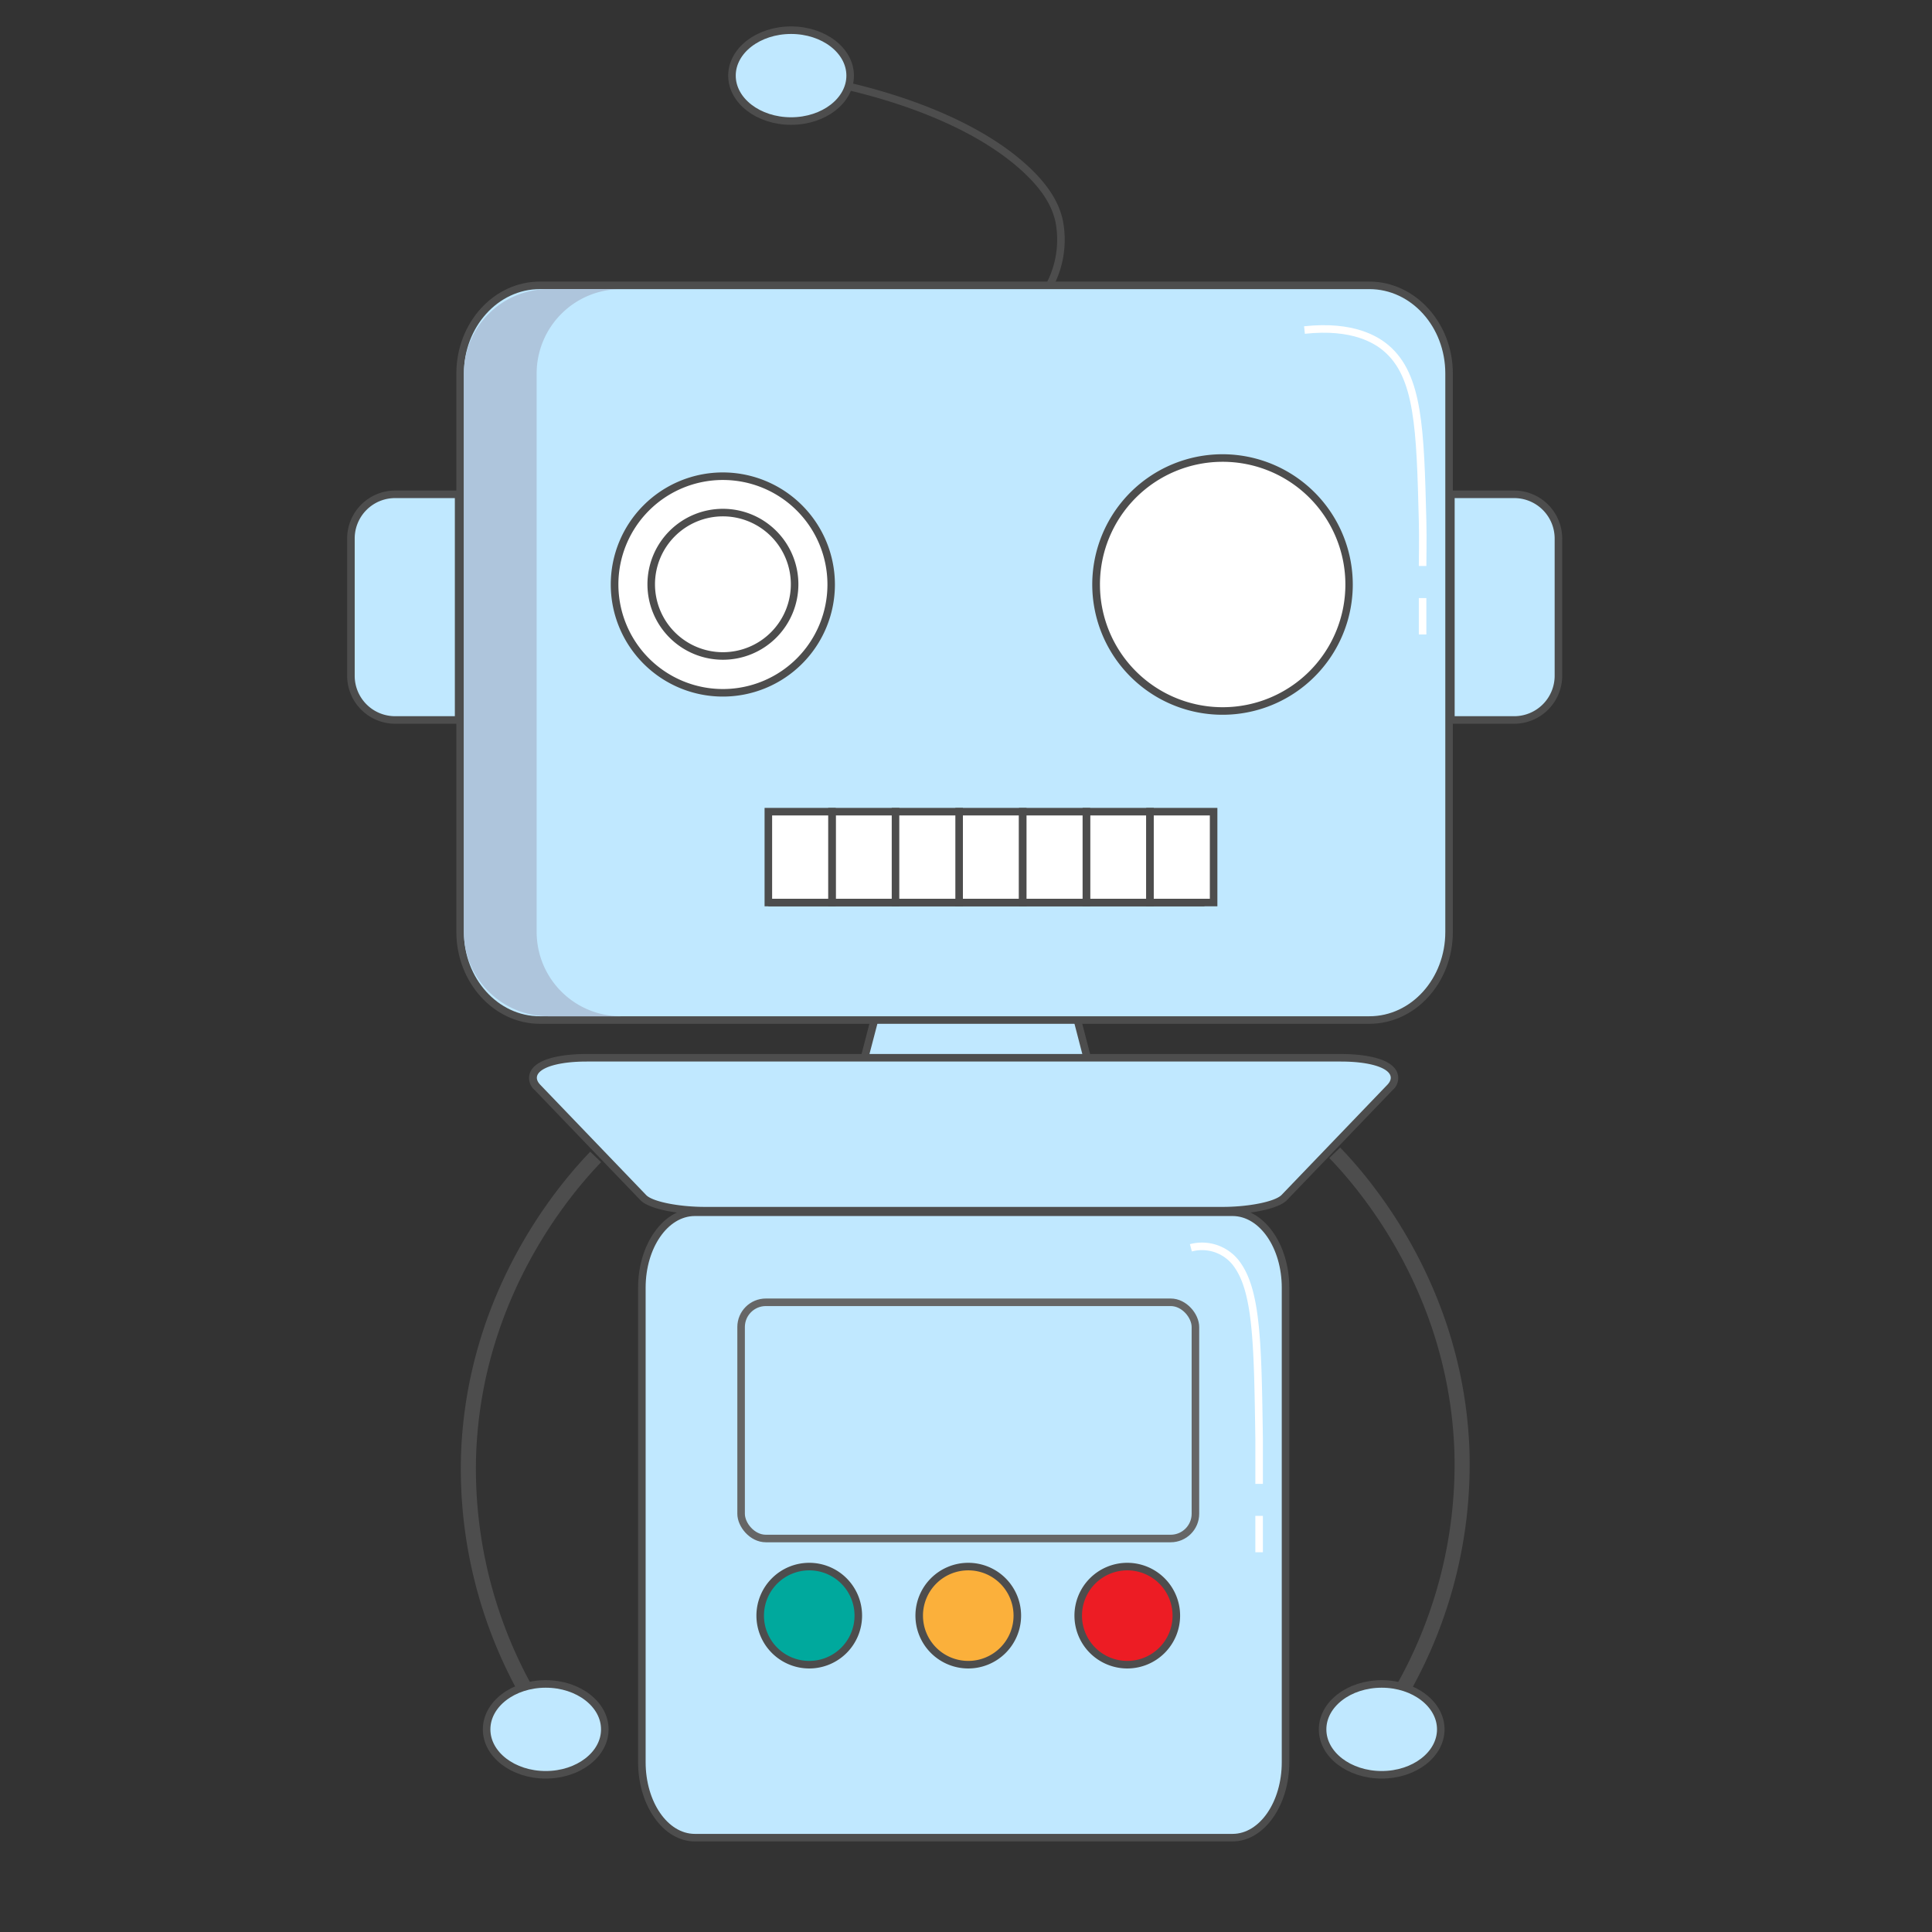 <svg id="Layer_1" xmlns="http://www.w3.org/2000/svg" viewBox="0 0 256 256">
    <rect x="0" y="0" width="256" height="256" fill="#333333" stroke="none"/>
    <defs>
        <style>
            .cls-1,.cls-9{fill:#c0e8ff;}.cls-2{fill:#4d4d4d;}.cls-3{fill:#f2f2f2;}.cls-14,.cls-3,.cls-7,.cls-8,.cls-9{stroke:#4d4d4d;}.cls-10,.cls-14,.cls-3,.cls-6,.cls-7,.cls-8,.cls-9{stroke-miterlimit:10;}.cls-4{fill:#aec5dc;}.cls-5,.cls-8{fill:#fff;}.cls-10,.cls-14,.cls-6,.cls-7{fill:none;}.cls-6{stroke:#fff;}.cls-10{stroke:#666;}.cls-11{fill:#00a99d;}.cls-12{fill:#fbb03b;}.cls-13{fill:#ed1c24;}.cls-14{stroke-width:2px;}
        </style>
    </defs>
    <path class="cls-1"
          d="M115.84,147.18a2.14,2.14,0,0,1-1.72-.84,3.3,3.3,0,0,1-.43-2.88l3.78-14.58a2.78,2.78,0,0,1,2.59-2h18.48a2.77,2.77,0,0,1,2.59,2l3.78,14.58a3.33,3.33,0,0,1-.42,2.88,2.14,2.14,0,0,1-1.72.84Z"/>
    <path class="cls-2"
          d="M138.54,127.41a2.27,2.27,0,0,1,2.11,1.59l3.78,14.59c.43,1.66-.3,3.09-1.66,3.09H115.84c-1.36,0-2.1-1.43-1.66-3.09L118,129a2.26,2.26,0,0,1,2.1-1.59h18.48m0-1H120.06a3.25,3.25,0,0,0-3.07,2.34l-3.78,14.58a3.82,3.82,0,0,0,.51,3.32,2.65,2.65,0,0,0,2.12,1h26.93a2.61,2.61,0,0,0,2.11-1,3.83,3.83,0,0,0,.52-3.32l-3.79-14.58a3.23,3.23,0,0,0-3.07-2.34Z"/>
    <path id="MouthBack" class="cls-3"
          d="M101.81,107.55h59a0,0,0,0,1,0,0V119a12.62,12.62,0,0,1-12.62,12.62H114.43A12.62,12.62,0,0,1,101.81,119V107.55A0,0,0,0,1,101.81,107.55Z"/>
    <path class="cls-1"
          d="M71.53,135.14c-5.82,0-10.56-5.24-10.56-11.67v-74c0-6.44,4.74-11.68,10.56-11.68H181.45c5.82,0,10.56,5.24,10.56,11.68v74c0,6.43-4.74,11.67-10.56,11.67Z"/>
    <path class="cls-2"
          d="M181.45,38.31c5.56,0,10.06,5,10.06,11.18v74c0,6.17-4.5,11.17-10.06,11.17H71.53c-5.55,0-10.06-5-10.06-11.17v-74c0-6.17,4.51-11.18,10.06-11.18H181.45m0-1H71.53c-6.1,0-11.06,5.46-11.06,12.18v74c0,6.71,5,12.17,11.06,12.17H181.45c6.1,0,11.06-5.46,11.06-12.17v-74c0-6.72-5-12.18-11.06-12.18Z"/>
    <path class="cls-4"
          d="M71.11,123.47v-74A11.18,11.18,0,0,1,82.28,38.31H72.65A11.19,11.19,0,0,0,61.47,49.49v74a11.18,11.18,0,0,0,11.18,11.17h9.63A11.17,11.17,0,0,1,71.11,123.47Z"/>
    <path class="cls-5" d="M95.79,91.79a14.35,14.35,0,1,1,14.34-14.34A14.36,14.36,0,0,1,95.79,91.79Z"/>
    <path class="cls-2"
          d="M95.79,63.6A13.85,13.85,0,1,1,81.94,77.45,13.84,13.84,0,0,1,95.79,63.6m0-1a14.85,14.85,0,1,0,14.84,14.85A14.86,14.86,0,0,0,95.79,62.6Z"/>
    <path class="cls-5" d="M162,94.2a16.76,16.76,0,1,1,16.75-16.75A16.77,16.77,0,0,1,162,94.2Z"/>
    <path class="cls-2"
          d="M162,61.19a16.26,16.26,0,1,1-16.25,16.26A16.25,16.25,0,0,1,162,61.19m0-1a17.26,17.26,0,1,0,17.25,17.26A17.27,17.27,0,0,0,162,60.19Z"/>
    <path class="cls-1" d="M52.39,95.4a5.86,5.86,0,0,1-5.86-5.86V71.37a5.86,5.86,0,0,1,5.86-5.86h8.38V95.4Z"/>
    <path class="cls-2"
          d="M60.27,66V94.9H52.39A5.35,5.35,0,0,1,47,89.54V71.37A5.35,5.35,0,0,1,52.39,66h7.88m1-1H52.39A6.36,6.36,0,0,0,46,71.37V89.54a6.36,6.36,0,0,0,6.36,6.36h8.88V65Z"/>
    <path class="cls-1" d="M192.21,95.4V65.51h8.39a5.87,5.87,0,0,1,5.86,5.86V89.54a5.86,5.86,0,0,1-5.86,5.86Z"/>
    <path class="cls-2"
          d="M200.6,66A5.36,5.36,0,0,1,206,71.37V89.54a5.36,5.36,0,0,1-5.36,5.36h-7.89V66h7.89m0-1h-8.89V95.9h8.89A6.37,6.37,0,0,0,207,89.54V71.37A6.37,6.37,0,0,0,200.6,65Z"/>
    <path class="cls-6"
          d="M172.85,43.73c6.49-.7,9.57,1.34,10.83,2.41C188,49.82,188.19,56.83,188.5,69c.06,2.56,0,4.66,0,6"/>
    <path class="cls-6" d="M188.5,79.25v4.82"/>
    <line class="cls-7" x1="101.81" y1="119.59" x2="159.6" y2="119.59"/>
    <rect class="cls-8" x="127.09" y="107.55" width="8.43" height="12.04"/>
    <rect class="cls-8" x="143.95" y="107.55" width="8.43" height="12.04"/>
    <rect class="cls-8" x="110.24" y="107.55" width="8.43" height="12.04"/>
    <rect class="cls-8" x="118.66" y="107.55" width="8.43" height="12.04"/>
    <rect class="cls-8" x="101.81" y="107.55" width="8.43" height="12.04"/>
    <rect class="cls-8" x="135.52" y="107.55" width="8.43" height="12.04"/>
    <rect class="cls-8" x="152.38" y="107.55" width="8.43" height="12.04"/>
    <path class="cls-7"
          d="M111.44,11.22c4.23.94,16.35,3.95,24.08,10.84,3.48,3.1,4.44,5.53,4.82,7.22a12.92,12.92,0,0,1-1.21,8.43"/>
    <ellipse class="cls-9" cx="104.82" cy="10.02" rx="7.83" ry="6.02"/>
    <circle class="cls-5" cx="95.79" cy="77.45" r="9.53"/>
    <path class="cls-2" d="M95.79,68.42a9,9,0,1,1-9,9,9,9,0,0,1,9-9m0-1a10,10,0,1,0,10,10,10,10,0,0,0-10-10Z"/>
    <path class="cls-1"
          d="M92.07,243.5c-3.87,0-7-4.48-7-10V170.62c0-5.51,3.15-10,7-10h71.25c3.87,0,7,4.48,7,10V233.5c0,5.52-3.15,10-7,10Z"/>
    <path class="cls-2"
          d="M163.32,161.13c3.6,0,6.52,4.25,6.52,9.49V233.5c0,5.25-2.92,9.5-6.52,9.5H92.07c-3.6,0-6.52-4.25-6.52-9.5V170.62c0-5.24,2.92-9.49,6.52-9.49h71.25m0-1H92.07c-4.14,0-7.52,4.7-7.52,10.49V233.5c0,5.79,3.38,10.5,7.52,10.5h71.25c4.14,0,7.52-4.71,7.52-10.5V170.62c0-5.79-3.38-10.49-7.52-10.49Z"/>
    <path class="cls-6" d="M157.8,165.34a5.71,5.71,0,0,1,6.26,2.41c2.5,3.68,2.6,10.69,2.78,22.87,0,2.57,0,4.67,0,6"/>
    <path class="cls-6" d="M166.84,200.86v4.82"/>
    <rect class="cls-10" x="98.2" y="172.56" width="60.2" height="31.3" rx="3.28"/>
    <path class="cls-11" d="M107.23,220.62a6.52,6.52,0,1,1,6.52-6.52A6.52,6.52,0,0,1,107.23,220.62Z"/>
    <path class="cls-2" d="M107.23,208.08a6,6,0,1,1-6,6,6,6,0,0,1,6-6m0-1a7,7,0,1,0,7,7,7,7,0,0,0-7-7Z"/>
    <path class="cls-12" d="M128.3,220.62a6.52,6.52,0,1,1,6.52-6.52A6.52,6.52,0,0,1,128.3,220.62Z"/>
    <path class="cls-2" d="M128.3,208.08a6,6,0,1,1-6,6,6,6,0,0,1,6-6m0-1a7,7,0,1,0,7,7,7,7,0,0,0-7-7Z"/>
    <path class="cls-13" d="M149.37,220.62a6.52,6.52,0,1,1,6.52-6.52A6.52,6.52,0,0,1,149.37,220.62Z"/>
    <path class="cls-2" d="M149.37,208.08a6,6,0,1,1-6,6,6,6,0,0,1,6-6m0-1a7,7,0,1,0,7,7,7,7,0,0,0-7-7Z"/>
    <path class="cls-1"
          d="M93.41,160.42c-3.15,0-7.08-.61-8.17-1.74l-14-14.58a1.62,1.62,0,0,1-.49-1.84c.56-1.32,3.18-2.1,7-2.1h99.93c3.83,0,6.45.78,7,2.1a1.62,1.62,0,0,1-.49,1.84l-14,14.58c-1.09,1.13-5,1.74-8.17,1.74Z"/>
    <path class="cls-2"
          d="M177.66,140.66c5.05,0,7.77,1.42,6.16,3.09l-14,14.58c-.86.89-4.34,1.59-7.81,1.59H93.41c-3.47,0-7-.7-7.81-1.59l-14-14.58c-1.61-1.67,1.11-3.09,6.16-3.09h99.93m0-1H77.73c-1.94,0-6.55.23-7.47,2.41a2.07,2.07,0,0,0,.59,2.37l14,14.58c1.2,1.25,5.2,1.9,8.53,1.9H162c3.33,0,7.33-.65,8.53-1.9l14-14.58a2.07,2.07,0,0,0,.59-2.37c-.92-2.18-5.53-2.41-7.47-2.41Z"/>
    <path class="cls-14" d="M78.93,153.3c-3.25,3.39-16.17,17.6-16.85,39.73a60.44,60.44,0,0,0,10.83,36.12"/>
    <path class="cls-14" d="M176.86,152.75c3.26,3.38,16.17,17.6,16.86,39.73a60.49,60.49,0,0,1-10.84,36.12"/>
    <ellipse class="cls-9" cx="72.31" cy="229.15" rx="7.83" ry="6.02"/>
    <ellipse class="cls-9" cx="183.08" cy="229.15" rx="7.83" ry="6.02"/>
</svg>